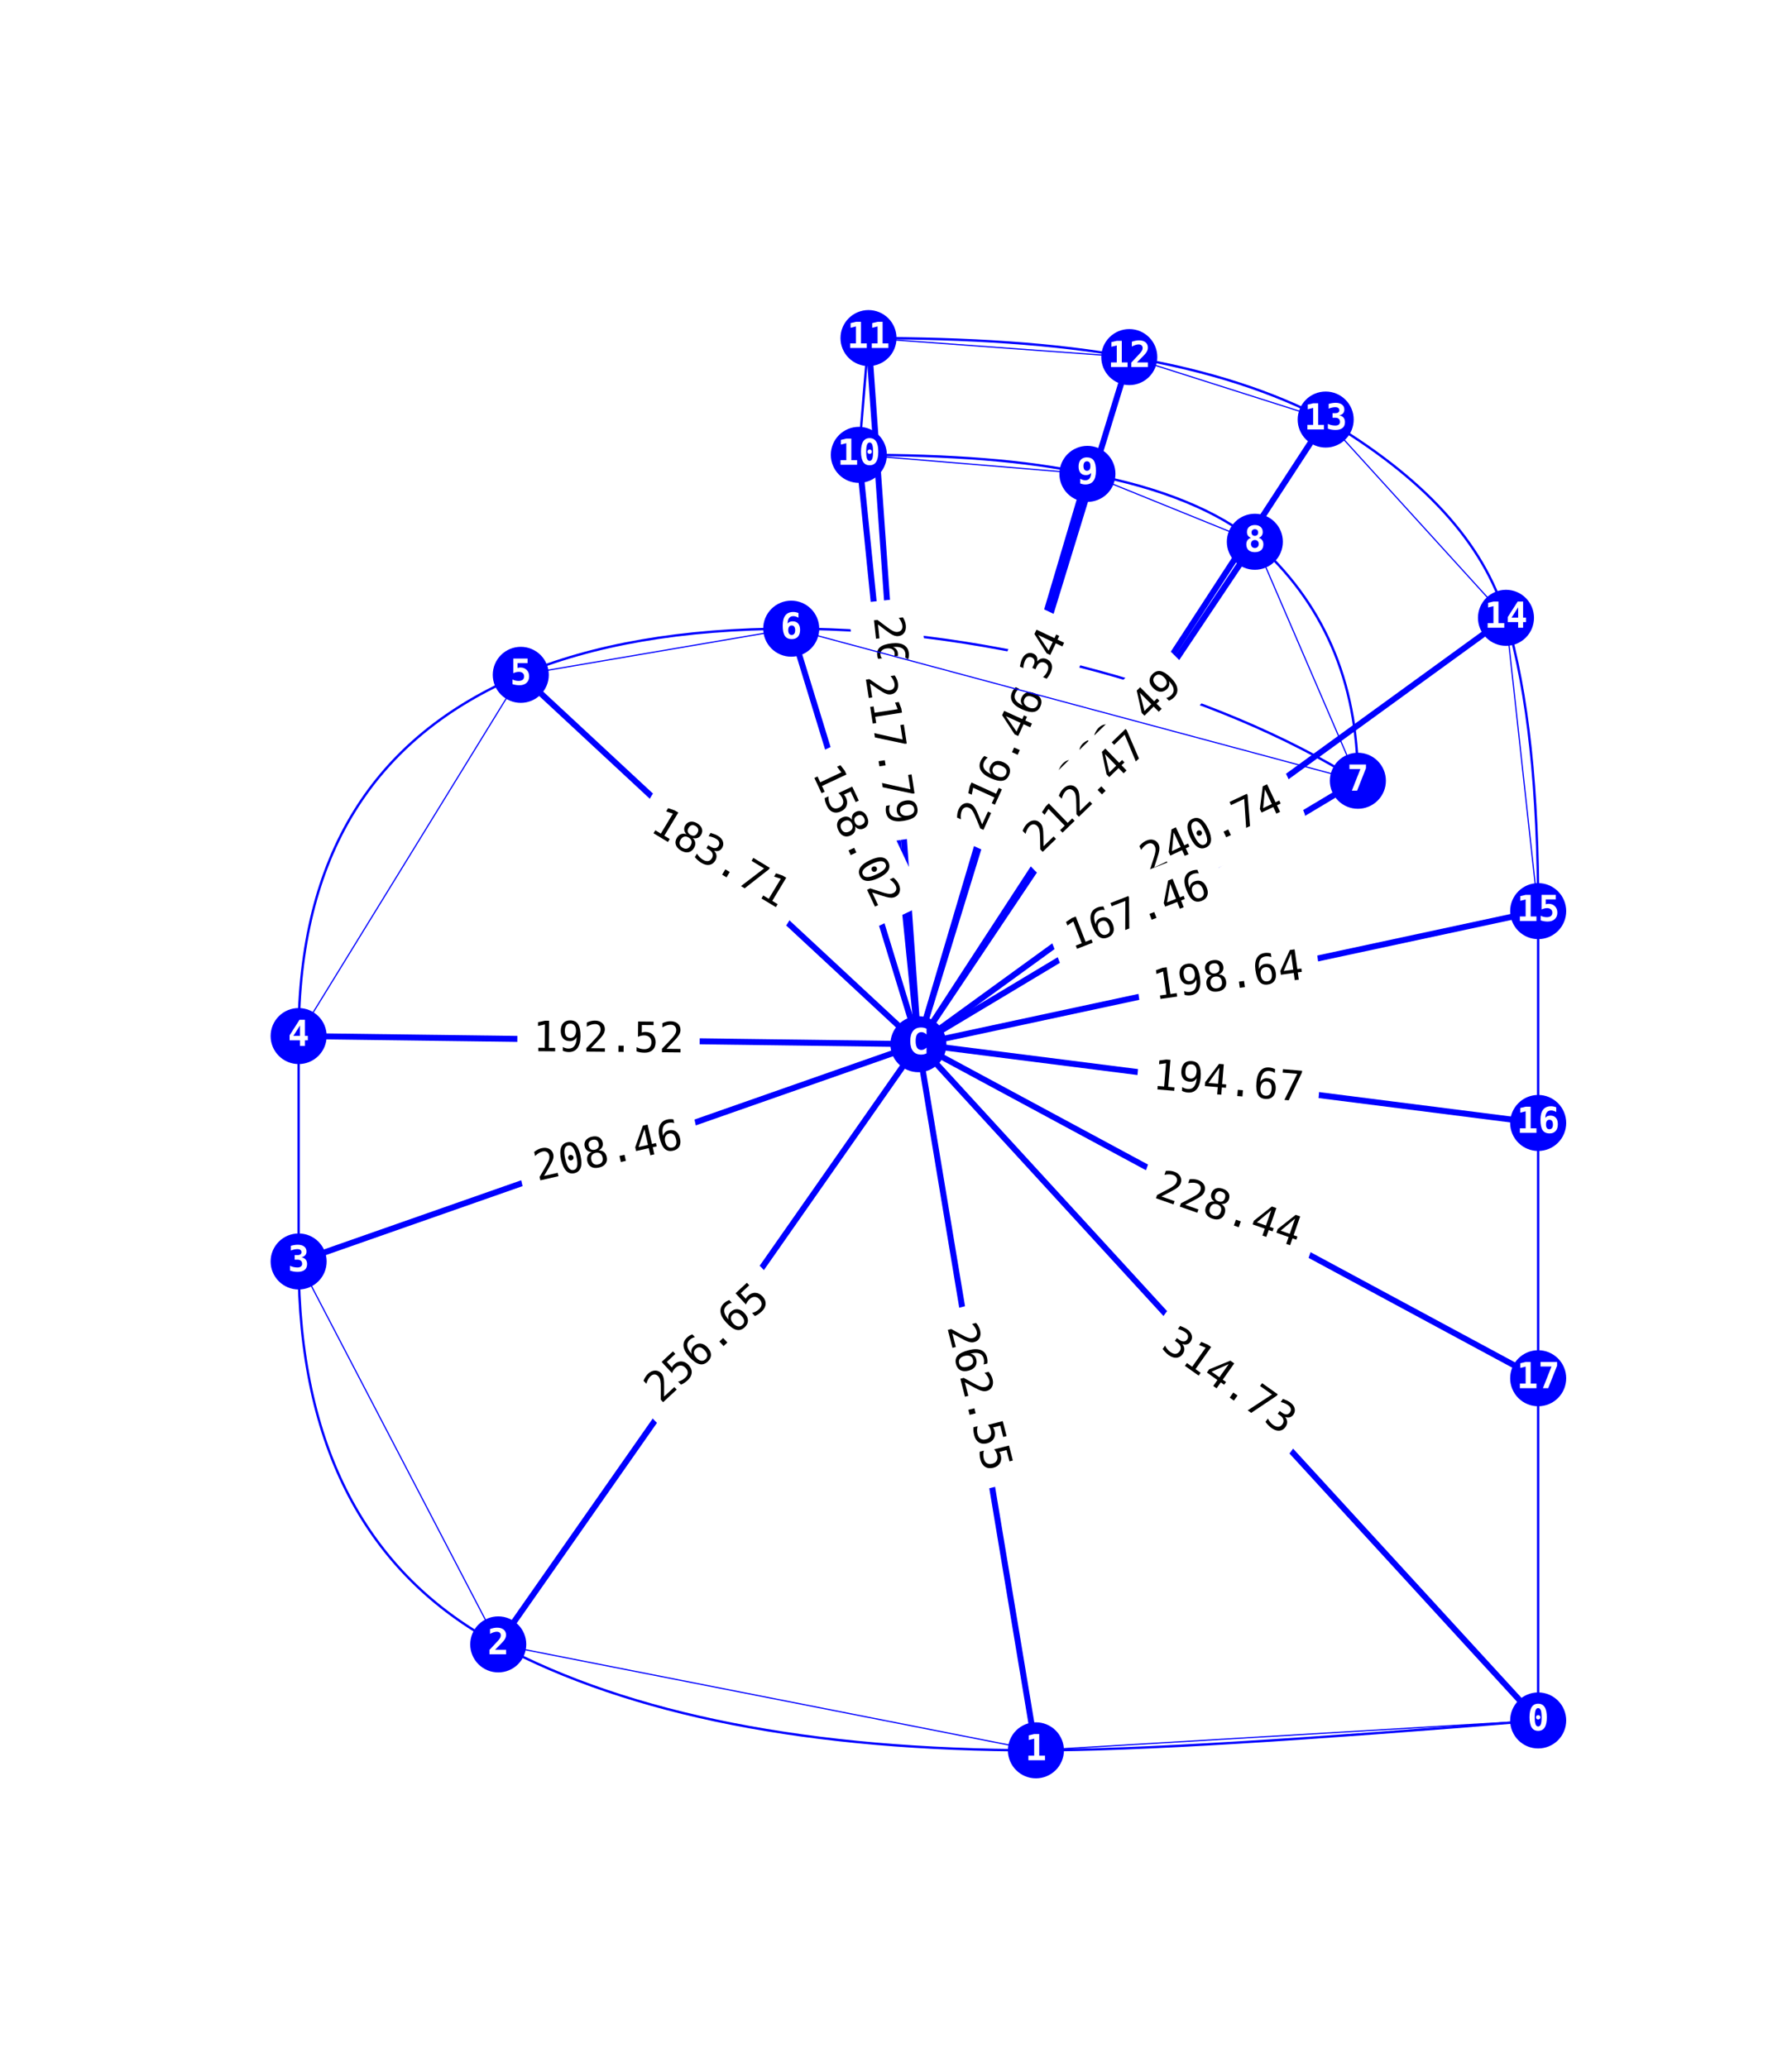 <?xml version="1.0" encoding="utf-8" standalone="no"?>
<!DOCTYPE svg PUBLIC "-//W3C//DTD SVG 1.1//EN"
  "http://www.w3.org/Graphics/SVG/1.1/DTD/svg11.dtd">
<!-- Created with matplotlib (http://matplotlib.org/) -->
<svg height="345.6pt" version="1.1" viewBox="0 0 299.52 345.6" width="299.52pt" xmlns="http://www.w3.org/2000/svg" xmlns:xlink="http://www.w3.org/1999/xlink">
 <defs>
  <style type="text/css">
*{stroke-linecap:butt;stroke-linejoin:round;}
  </style>
 </defs>
 <g id="figure_1">
  <g id="patch_1">
   <path d="M 0 345.6 
L 299.52 345.6 
L 299.52 0 
L 0 0 
z
" style="fill:#ffffff;"/>
  </g>
  <g id="axes_1">
   <g id="LineCollection_1">
    <path clip-path="url(#p80cde70d6b)" d="M 153.504 174.528 
L 153.504 174.528 
" style="fill:none;stroke:#0000ff;"/>
    <path clip-path="url(#p80cde70d6b)" d="M 153.504 174.528 
L 257.095 287.556 
" style="fill:none;stroke:#0000ff;"/>
    <path clip-path="url(#p80cde70d6b)" d="M 153.504 174.528 
L 173.146 292.549 
" style="fill:none;stroke:#0000ff;"/>
    <path clip-path="url(#p80cde70d6b)" d="M 153.504 174.528 
L 83.278 274.846 
" style="fill:none;stroke:#0000ff;"/>
    <path clip-path="url(#p80cde70d6b)" d="M 153.504 174.528 
L 49.913 210.842 
" style="fill:none;stroke:#0000ff;"/>
    <path clip-path="url(#p80cde70d6b)" d="M 153.504 174.528 
L 49.913 173.166 
" style="fill:none;stroke:#0000ff;"/>
    <path clip-path="url(#p80cde70d6b)" d="M 153.504 174.528 
L 87.045 112.794 
" style="fill:none;stroke:#0000ff;"/>
    <path clip-path="url(#p80cde70d6b)" d="M 153.504 174.528 
L 132.248 105.077 
" style="fill:none;stroke:#0000ff;"/>
    <path clip-path="url(#p80cde70d6b)" d="M 153.504 174.528 
L 226.959 130.497 
" style="fill:none;stroke:#0000ff;"/>
    <path clip-path="url(#p80cde70d6b)" d="M 153.504 174.528 
L 209.739 90.551 
" style="fill:none;stroke:#0000ff;"/>
    <path clip-path="url(#p80cde70d6b)" d="M 153.504 174.528 
L 181.756 79.203 
" style="fill:none;stroke:#0000ff;"/>
    <path clip-path="url(#p80cde70d6b)" d="M 153.504 174.528 
L 143.549 76.026 
" style="fill:none;stroke:#0000ff;"/>
    <path clip-path="url(#p80cde70d6b)" d="M 153.504 174.528 
L 145.163 56.507 
" style="fill:none;stroke:#0000ff;"/>
    <path clip-path="url(#p80cde70d6b)" d="M 153.504 174.528 
L 188.752 59.684 
" style="fill:none;stroke:#0000ff;"/>
    <path clip-path="url(#p80cde70d6b)" d="M 153.504 174.528 
L 221.578 70.125 
" style="fill:none;stroke:#0000ff;"/>
    <path clip-path="url(#p80cde70d6b)" d="M 153.504 174.528 
L 251.713 103.261 
" style="fill:none;stroke:#0000ff;"/>
    <path clip-path="url(#p80cde70d6b)" d="M 153.504 174.528 
L 257.095 152.286 
" style="fill:none;stroke:#0000ff;"/>
    <path clip-path="url(#p80cde70d6b)" d="M 153.504 174.528 
L 257.095 187.692 
" style="fill:none;stroke:#0000ff;"/>
    <path clip-path="url(#p80cde70d6b)" d="M 153.504 174.528 
L 257.095 230.361 
" style="fill:none;stroke:#0000ff;"/>
   </g>
   <g id="patch_2">
    <path clip-path="url(#p80cde70d6b)" d="M 257.095 287.556 
C 218.349 290.733 190.366 292.549 173.146 292.549 
C 135.477 292.549 105.341 286.648 83.278 274.846 
C 61.214 263.044 49.913 241.709 49.913 210.842 
L 49.913 173.166 
C 49.913 143.207 62.29 123.234 87.045 112.794 
C 98.883 107.801 113.951 105.077 132.248 105.077 
C 166.15 105.077 203.281 115.517 226.959 130.497 
C 226.959 113.702 221.04 100.538 209.739 90.551 
C 203.819 85.558 194.133 81.473 181.756 79.203 
C 171.531 76.934 158.616 76.026 143.549 76.026 
L 145.163 56.507 
C 161.845 56.507 176.375 57.415 188.752 59.684 
C 202.205 61.954 212.968 65.585 221.578 70.125 
C 237.722 79.657 247.946 90.551 251.713 103.261 
C 255.48 115.971 257.095 132.313 257.095 152.286 
L 257.095 187.692 
L 257.095 230.361 
L 257.095 287.556 
" style="fill:none;stroke:#0000ff;stroke-linejoin:miter;stroke-width:0.4;"/>
   </g>
   <g id="text_1">
    <g id="patch_3">
     <path clip-path="url(#p80cde70d6b)" d="M 191.802 228.219 
L 212.427 242.847 
Q 214.139 244.062 215.354 242.349 
L 219.295 236.792 
Q 220.51 235.079 218.797 233.865 
L 198.172 219.237 
Q 196.459 218.022 195.244 219.735 
L 191.304 225.292 
Q 190.089 227.005 191.802 228.219 
z
" style="fill:#ffffff;stroke:#ffffff;stroke-linejoin:miter;"/>
    </g>
    <g clip-path="url(#p80cde70d6b)">
     <!-- 314.73 -->
     <defs>
      <path d="M 37.891 39.016 
Q 45.062 37.109 48.875 32.25 
Q 52.688 27.391 52.688 20.125 
Q 52.688 10.062 45.922 4.312 
Q 39.156 -1.422 27.203 -1.422 
Q 22.172 -1.422 16.938 -0.484 
Q 11.719 0.438 6.688 2.203 
L 6.688 12.016 
Q 11.672 9.422 16.5 8.156 
Q 21.344 6.891 26.125 6.891 
Q 34.234 6.891 38.578 10.547 
Q 42.922 14.203 42.922 21.094 
Q 42.922 27.438 38.578 31.172 
Q 34.234 34.906 26.812 34.906 
L 19.281 34.906 
L 19.281 43.016 
L 26.812 43.016 
Q 33.594 43.016 37.406 45.984 
Q 41.219 48.969 41.219 54.297 
Q 41.219 59.906 37.672 62.906 
Q 34.125 65.922 27.594 65.922 
Q 23.25 65.922 18.609 64.938 
Q 13.969 63.969 8.891 62.016 
L 8.891 71.094 
Q 14.797 72.656 19.406 73.438 
Q 24.031 74.219 27.594 74.219 
Q 38.234 74.219 44.609 68.875 
Q 50.984 63.531 50.984 54.688 
Q 50.984 48.688 47.625 44.672 
Q 44.281 40.672 37.891 39.016 
z
" id="DejaVuSansMono-33"/>
      <path d="M 13.188 8.297 
L 28.516 8.297 
L 28.516 64.016 
L 12.016 60.297 
L 12.016 69.281 
L 28.422 72.906 
L 38.281 72.906 
L 38.281 8.297 
L 53.422 8.297 
L 53.422 0 
L 13.188 0 
z
" id="DejaVuSansMono-31"/>
      <path d="M 35.891 63.922 
L 12.891 25.391 
L 35.891 25.391 
z
M 34.281 72.906 
L 45.703 72.906 
L 45.703 25.391 
L 55.422 25.391 
L 55.422 17.391 
L 45.703 17.391 
L 45.703 0 
L 35.891 0 
L 35.891 17.391 
L 4.984 17.391 
L 4.984 26.703 
z
" id="DejaVuSansMono-34"/>
      <path d="M 23.875 14.891 
L 36.188 14.891 
L 36.188 0 
L 23.875 0 
z
" id="DejaVuSansMono-2e"/>
      <path d="M 6.781 72.906 
L 52.688 72.906 
L 52.688 68.703 
L 26.609 0 
L 16.312 0 
L 41.703 64.594 
L 6.781 64.594 
z
" id="DejaVuSansMono-37"/>
     </defs>
     <g transform="translate(193.859 225.319)rotate(-324.655)scale(0.07 -0.07)">
      <use xlink:href="#DejaVuSansMono-33"/>
      <use x="60.205" xlink:href="#DejaVuSansMono-31"/>
      <use x="120.41" xlink:href="#DejaVuSansMono-34"/>
      <use x="180.615" xlink:href="#DejaVuSansMono-2e"/>
      <use x="240.82" xlink:href="#DejaVuSansMono-37"/>
      <use x="301.025" xlink:href="#DejaVuSansMono-33"/>
     </g>
    </g>
   </g>
   <g id="text_2">
    <g id="patch_4">
     <path clip-path="url(#p80cde70d6b)" d="M 154.855 222.657 
L 161.127 247.152 
Q 161.648 249.186 163.682 248.665 
L 170.281 246.976 
Q 172.316 246.455 171.795 244.42 
L 165.523 219.925 
Q 165.002 217.891 162.968 218.412 
L 156.369 220.101 
Q 154.334 220.622 154.855 222.657 
z
" style="fill:#ffffff;stroke:#ffffff;stroke-linejoin:miter;"/>
    </g>
    <g clip-path="url(#p80cde70d6b)">
     <!-- 262.55 -->
     <defs>
      <path d="M 18.219 8.297 
L 51.703 8.297 
L 51.703 0 
L 7.422 0 
L 7.422 8.297 
Q 16.547 17.922 23.375 25.297 
Q 30.219 32.672 32.812 35.688 
Q 37.703 41.656 39.406 45.344 
Q 41.109 49.031 41.109 52.875 
Q 41.109 58.984 37.516 62.453 
Q 33.938 65.922 27.688 65.922 
Q 23.25 65.922 18.359 64.312 
Q 13.484 62.703 8.016 59.422 
L 8.016 69.391 
Q 13.031 71.781 17.891 73 
Q 22.75 74.219 27.484 74.219 
Q 38.188 74.219 44.703 68.531 
Q 51.219 62.844 51.219 53.609 
Q 51.219 48.922 49.047 44.234 
Q 46.875 39.547 42 33.891 
Q 39.266 30.719 34.062 25.094 
Q 28.859 19.484 18.219 8.297 
z
" id="DejaVuSansMono-32"/>
      <path d="M 48.391 71.297 
L 48.391 62.203 
Q 45.312 64.016 41.844 64.969 
Q 38.375 65.922 34.625 65.922 
Q 25.25 65.922 20.406 58.859 
Q 15.578 51.812 15.578 38.094 
Q 17.922 42.969 22.062 45.578 
Q 26.219 48.188 31.594 48.188 
Q 42.141 48.188 47.922 41.719 
Q 53.719 35.25 53.719 23.391 
Q 53.719 11.578 47.75 5.078 
Q 41.797 -1.422 31 -1.422 
Q 18.312 -1.422 12.406 7.688 
Q 6.5 16.797 6.5 36.375 
Q 6.5 54.828 13.594 64.516 
Q 20.703 74.219 34.188 74.219 
Q 37.797 74.219 41.406 73.453 
Q 45.016 72.703 48.391 71.297 
z
M 30.812 40.484 
Q 24.516 40.484 20.891 35.938 
Q 17.281 31.391 17.281 23.391 
Q 17.281 15.375 20.891 10.828 
Q 24.516 6.297 30.812 6.297 
Q 37.359 6.297 40.672 10.609 
Q 44 14.938 44 23.391 
Q 44 31.891 40.672 36.188 
Q 37.359 40.484 30.812 40.484 
z
" id="DejaVuSansMono-36"/>
      <path d="M 10.109 72.906 
L 47.016 72.906 
L 47.016 64.594 
L 19.094 64.594 
L 19.094 46.688 
Q 21.188 47.469 23.312 47.828 
Q 25.438 48.188 27.594 48.188 
Q 38.922 48.188 45.562 41.5 
Q 52.203 34.812 52.203 23.391 
Q 52.203 11.859 45.234 5.219 
Q 38.281 -1.422 26.219 -1.422 
Q 20.406 -1.422 15.594 -0.641 
Q 10.797 0.141 6.984 1.703 
L 6.984 11.719 
Q 11.469 9.281 16.016 8.078 
Q 20.562 6.891 25.297 6.891 
Q 33.453 6.891 37.859 11.188 
Q 42.281 15.484 42.281 23.391 
Q 42.281 31.203 37.719 35.547 
Q 33.156 39.891 25 39.891 
Q 21.047 39.891 17.281 38.984 
Q 13.531 38.094 10.109 36.281 
z
" id="DejaVuSansMono-35"/>
     </defs>
     <g transform="translate(158.3 221.775)rotate(-284.362)scale(0.07 -0.07)">
      <use xlink:href="#DejaVuSansMono-32"/>
      <use x="60.205" xlink:href="#DejaVuSansMono-36"/>
      <use x="120.41" xlink:href="#DejaVuSansMono-32"/>
      <use x="180.615" xlink:href="#DejaVuSansMono-2e"/>
      <use x="240.82" xlink:href="#DejaVuSansMono-35"/>
      <use x="301.025" xlink:href="#DejaVuSansMono-35"/>
     </g>
    </g>
   </g>
   <g id="text_3">
    <g id="patch_5">
     <path clip-path="url(#p80cde70d6b)" d="M 182.475 135.151 
L 200.382 117.3 
Q 201.869 115.817 200.386 114.33 
L 195.577 109.506 
Q 194.095 108.019 192.607 109.501 
L 174.7 127.353 
Q 173.213 128.835 174.695 130.323 
L 179.505 135.147 
Q 180.987 136.634 182.475 135.151 
z
" style="fill:#ffffff;stroke:#ffffff;stroke-linejoin:miter;"/>
    </g>
    <g clip-path="url(#p80cde70d6b)">
     <!-- 262.49 -->
     <defs>
      <path d="M 29.109 32.328 
Q 35.406 32.328 38.984 36.859 
Q 42.578 41.406 42.578 49.422 
Q 42.578 57.422 38.984 61.953 
Q 35.406 66.5 29.109 66.5 
Q 22.562 66.5 19.234 62.172 
Q 15.922 57.859 15.922 49.422 
Q 15.922 40.922 19.219 36.625 
Q 22.516 32.328 29.109 32.328 
z
M 11.531 1.516 
L 11.531 10.594 
Q 14.594 8.797 18.062 7.844 
Q 21.531 6.891 25.297 6.891 
Q 34.672 6.891 39.469 13.938 
Q 44.281 21 44.281 34.719 
Q 42 29.828 37.844 27.219 
Q 33.688 24.609 28.328 24.609 
Q 17.781 24.609 11.984 31.094 
Q 6.203 37.594 6.203 49.516 
Q 6.203 61.281 12.125 67.75 
Q 18.062 74.219 28.906 74.219 
Q 41.609 74.219 47.516 65.078 
Q 53.422 55.953 53.422 36.375 
Q 53.422 17.969 46.312 8.266 
Q 39.203 -1.422 25.688 -1.422 
Q 22.125 -1.422 18.5 -0.656 
Q 14.891 0.094 11.531 1.516 
z
" id="DejaVuSansMono-39"/>
     </defs>
     <g transform="translate(179.964 132.633)rotate(-44.911)scale(0.07 -0.07)">
      <use xlink:href="#DejaVuSansMono-32"/>
      <use x="60.205" xlink:href="#DejaVuSansMono-36"/>
      <use x="120.41" xlink:href="#DejaVuSansMono-32"/>
      <use x="180.615" xlink:href="#DejaVuSansMono-2e"/>
      <use x="240.82" xlink:href="#DejaVuSansMono-34"/>
      <use x="301.025" xlink:href="#DejaVuSansMono-39"/>
     </g>
    </g>
   </g>
   <g id="text_4">
    <g id="patch_6">
     <path clip-path="url(#p80cde70d6b)" d="M 170.709 130.889 
L 181.505 108.025 
Q 182.401 106.126 180.502 105.229 
L 174.343 102.321 
Q 172.444 101.424 171.547 103.323 
L 160.751 126.188 
Q 159.854 128.086 161.753 128.983 
L 167.913 131.892 
Q 169.812 132.788 170.709 130.889 
z
" style="fill:#ffffff;stroke:#ffffff;stroke-linejoin:miter;"/>
    </g>
    <g clip-path="url(#p80cde70d6b)">
     <!-- 261.34 -->
     <g transform="translate(167.493 129.371)rotate(-64.724)scale(0.07 -0.07)">
      <use xlink:href="#DejaVuSansMono-32"/>
      <use x="60.205" xlink:href="#DejaVuSansMono-36"/>
      <use x="120.41" xlink:href="#DejaVuSansMono-31"/>
      <use x="180.615" xlink:href="#DejaVuSansMono-2e"/>
      <use x="240.82" xlink:href="#DejaVuSansMono-33"/>
      <use x="301.025" xlink:href="#DejaVuSansMono-34"/>
     </g>
    </g>
   </g>
   <g id="text_5">
    <g id="patch_7">
     <path clip-path="url(#p80cde70d6b)" d="M 142.493 103.544 
L 145.226 128.681 
Q 145.453 130.769 147.541 130.542 
L 154.313 129.806 
Q 156.401 129.579 156.174 127.491 
L 153.441 102.354 
Q 153.214 100.266 151.126 100.493 
L 144.354 101.229 
Q 142.266 101.456 142.493 103.544 
z
" style="fill:#ffffff;stroke:#ffffff;stroke-linejoin:miter;"/>
    </g>
    <g clip-path="url(#p80cde70d6b)">
     <!-- 260.46 -->
     <defs>
      <path d="M 23.578 36.625 
Q 23.578 39.312 25.453 41.266 
Q 27.344 43.219 29.984 43.219 
Q 32.719 43.219 34.672 41.266 
Q 36.625 39.312 36.625 36.625 
Q 36.625 33.891 34.688 31.984 
Q 32.766 30.078 29.984 30.078 
Q 27.25 30.078 25.406 31.938 
Q 23.578 33.797 23.578 36.625 
z
M 30.078 66.406 
Q 23.188 66.406 19.797 58.984 
Q 16.406 51.562 16.406 36.375 
Q 16.406 21.234 19.797 13.812 
Q 23.188 6.391 30.078 6.391 
Q 37.016 6.391 40.406 13.812 
Q 43.797 21.234 43.797 36.375 
Q 43.797 51.562 40.406 58.984 
Q 37.016 66.406 30.078 66.406 
z
M 30.078 74.219 
Q 41.75 74.219 47.734 64.641 
Q 53.719 55.078 53.719 36.375 
Q 53.719 17.719 47.734 8.141 
Q 41.75 -1.422 30.078 -1.422 
Q 18.406 -1.422 12.453 8.141 
Q 6.5 17.719 6.5 36.375 
Q 6.5 55.078 12.453 64.641 
Q 18.406 74.219 30.078 74.219 
z
" id="DejaVuSansMono-30"/>
     </defs>
     <g transform="translate(146.028 103.16)rotate(-276.205)scale(0.07 -0.07)">
      <use xlink:href="#DejaVuSansMono-32"/>
      <use x="60.205" xlink:href="#DejaVuSansMono-36"/>
      <use x="120.41" xlink:href="#DejaVuSansMono-30"/>
      <use x="180.615" xlink:href="#DejaVuSansMono-2e"/>
      <use x="240.82" xlink:href="#DejaVuSansMono-34"/>
      <use x="301.025" xlink:href="#DejaVuSansMono-36"/>
     </g>
    </g>
   </g>
   <g id="text_6">
    <g id="patch_8">
     <path clip-path="url(#p80cde70d6b)" d="M 112.873 237.324 
L 131.402 220.119 
Q 132.941 218.69 131.512 217.152 
L 126.877 212.16 
Q 125.448 210.621 123.909 212.05 
L 105.38 229.255 
Q 103.841 230.684 105.27 232.222 
L 109.905 237.214 
Q 111.334 238.753 112.873 237.324 
z
" style="fill:#ffffff;stroke:#ffffff;stroke-linejoin:miter;"/>
    </g>
    <g clip-path="url(#p80cde70d6b)">
     <!-- 256.65 -->
     <g transform="translate(110.453 234.719)rotate(-42.877)scale(0.07 -0.07)">
      <use xlink:href="#DejaVuSansMono-32"/>
      <use x="60.205" xlink:href="#DejaVuSansMono-35"/>
      <use x="120.41" xlink:href="#DejaVuSansMono-36"/>
      <use x="180.615" xlink:href="#DejaVuSansMono-2e"/>
      <use x="240.82" xlink:href="#DejaVuSansMono-36"/>
      <use x="301.025" xlink:href="#DejaVuSansMono-35"/>
     </g>
    </g>
   </g>
   <g id="text_7">
    <g id="patch_9">
     <path clip-path="url(#p80cde70d6b)" d="M 193.523 149.268 
L 216.392 138.481 
Q 218.291 137.585 217.395 135.686 
L 214.489 129.525 
Q 213.594 127.626 211.694 128.521 
L 188.825 139.308 
Q 186.926 140.204 187.822 142.104 
L 190.728 148.264 
Q 191.624 150.164 193.523 149.268 
z
" style="fill:#ffffff;stroke:#ffffff;stroke-linejoin:miter;"/>
    </g>
    <g clip-path="url(#p80cde70d6b)">
     <!-- 240.74 -->
     <g transform="translate(192.006 146.052)rotate(-25.252)scale(0.07 -0.07)">
      <use xlink:href="#DejaVuSansMono-32"/>
      <use x="60.205" xlink:href="#DejaVuSansMono-34"/>
      <use x="120.41" xlink:href="#DejaVuSansMono-30"/>
      <use x="180.615" xlink:href="#DejaVuSansMono-2e"/>
      <use x="240.82" xlink:href="#DejaVuSansMono-37"/>
      <use x="301.025" xlink:href="#DejaVuSansMono-34"/>
     </g>
    </g>
   </g>
   <g id="text_8">
    <g id="patch_10">
     <path clip-path="url(#p80cde70d6b)" d="M 191.547 203.461 
L 215.41 211.821 
Q 217.392 212.515 218.087 210.533 
L 220.339 204.105 
Q 221.033 202.123 219.051 201.428 
L 195.188 193.068 
Q 193.206 192.374 192.512 194.356 
L 190.26 200.785 
Q 189.565 202.766 191.547 203.461 
z
" style="fill:#ffffff;stroke:#ffffff;stroke-linejoin:miter;"/>
    </g>
    <g clip-path="url(#p80cde70d6b)">
     <!-- 228.44 -->
     <defs>
      <path d="M 30.078 34.625 
Q 23.484 34.625 19.891 30.938 
Q 16.312 27.25 16.312 20.516 
Q 16.312 13.766 19.938 10.031 
Q 23.578 6.297 30.078 6.297 
Q 36.719 6.297 40.297 9.984 
Q 43.891 13.672 43.891 20.516 
Q 43.891 27.203 40.25 30.906 
Q 36.625 34.625 30.078 34.625 
z
M 21.484 38.719 
Q 15.188 40.328 11.641 44.719 
Q 8.109 49.125 8.109 55.328 
Q 8.109 64.016 14.016 69.109 
Q 19.922 74.219 30.078 74.219 
Q 40.281 74.219 46.188 69.109 
Q 52.094 64.016 52.094 55.328 
Q 52.094 49.125 48.547 44.719 
Q 45.016 40.328 38.719 38.719 
Q 46.047 37.109 49.922 32.219 
Q 53.812 27.344 53.812 19.578 
Q 53.812 9.719 47.516 4.141 
Q 41.219 -1.422 30.078 -1.422 
Q 18.953 -1.422 12.672 4.125 
Q 6.391 9.672 6.391 19.484 
Q 6.391 27.297 10.266 32.203 
Q 14.156 37.109 21.484 38.719 
z
M 17.922 54.391 
Q 17.922 48.531 21.047 45.453 
Q 24.172 42.391 30.078 42.391 
Q 36.031 42.391 39.156 45.453 
Q 42.281 48.531 42.281 54.391 
Q 42.281 60.359 39.172 63.484 
Q 36.078 66.609 30.078 66.609 
Q 24.172 66.609 21.047 63.453 
Q 17.922 60.297 17.922 54.391 
z
" id="DejaVuSansMono-38"/>
     </defs>
     <g transform="translate(192.723 200.105)rotate(-340.693)scale(0.07 -0.07)">
      <use xlink:href="#DejaVuSansMono-32"/>
      <use x="60.205" xlink:href="#DejaVuSansMono-32"/>
      <use x="120.41" xlink:href="#DejaVuSansMono-38"/>
      <use x="180.615" xlink:href="#DejaVuSansMono-2e"/>
      <use x="240.82" xlink:href="#DejaVuSansMono-34"/>
      <use x="301.025" xlink:href="#DejaVuSansMono-34"/>
     </g>
    </g>
   </g>
   <g id="text_9">
    <g id="patch_11">
     <path clip-path="url(#p80cde70d6b)" d="M 141.143 113.63 
L 145.028 138.615 
Q 145.351 140.69 147.426 140.368 
L 154.157 139.321 
Q 156.232 138.999 155.909 136.923 
L 152.024 111.938 
Q 151.702 109.863 149.627 110.186 
L 142.896 111.233 
Q 140.821 111.555 141.143 113.63 
z
" style="fill:#ffffff;stroke:#ffffff;stroke-linejoin:miter;"/>
    </g>
    <g clip-path="url(#p80cde70d6b)">
     <!-- 217.79 -->
     <g transform="translate(144.657 113.084)rotate(-278.838)scale(0.07 -0.07)">
      <use xlink:href="#DejaVuSansMono-32"/>
      <use x="60.205" xlink:href="#DejaVuSansMono-31"/>
      <use x="120.41" xlink:href="#DejaVuSansMono-37"/>
      <use x="180.615" xlink:href="#DejaVuSansMono-2e"/>
      <use x="240.82" xlink:href="#DejaVuSansMono-37"/>
      <use x="301.025" xlink:href="#DejaVuSansMono-39"/>
     </g>
    </g>
   </g>
   <g id="text_10">
    <g id="patch_12">
     <path clip-path="url(#p80cde70d6b)" d="M 167.395 140.653 
L 177.885 117.647 
Q 178.756 115.736 176.845 114.865 
L 170.647 112.039 
Q 168.737 111.167 167.865 113.078 
L 157.375 136.085 
Q 156.504 137.995 158.415 138.867 
L 164.613 141.693 
Q 166.523 142.564 167.395 140.653 
z
" style="fill:#ffffff;stroke:#ffffff;stroke-linejoin:miter;"/>
    </g>
    <g clip-path="url(#p80cde70d6b)">
     <!-- 216.46 -->
     <g transform="translate(164.159 139.178)rotate(-65.489)scale(0.07 -0.07)">
      <use xlink:href="#DejaVuSansMono-32"/>
      <use x="60.205" xlink:href="#DejaVuSansMono-31"/>
      <use x="120.41" xlink:href="#DejaVuSansMono-36"/>
      <use x="180.615" xlink:href="#DejaVuSansMono-2e"/>
      <use x="240.82" xlink:href="#DejaVuSansMono-34"/>
      <use x="301.025" xlink:href="#DejaVuSansMono-36"/>
     </g>
    </g>
   </g>
   <g id="text_11">
    <g id="patch_13">
     <path clip-path="url(#p80cde70d6b)" d="M 176.385 145.296 
L 194.528 127.685 
Q 196.035 126.222 194.572 124.715 
L 189.828 119.827 
Q 188.365 118.321 186.858 119.783 
L 168.715 137.394 
Q 167.208 138.857 168.671 140.364 
L 173.415 145.252 
Q 174.878 146.759 176.385 145.296 
z
" style="fill:#ffffff;stroke:#ffffff;stroke-linejoin:miter;"/>
    </g>
    <g clip-path="url(#p80cde70d6b)">
     <!-- 212.47 -->
     <g transform="translate(173.908 142.745)rotate(-44.147)scale(0.07 -0.07)">
      <use xlink:href="#DejaVuSansMono-32"/>
      <use x="60.205" xlink:href="#DejaVuSansMono-31"/>
      <use x="120.41" xlink:href="#DejaVuSansMono-32"/>
      <use x="180.615" xlink:href="#DejaVuSansMono-2e"/>
      <use x="240.82" xlink:href="#DejaVuSansMono-34"/>
      <use x="301.025" xlink:href="#DejaVuSansMono-37"/>
     </g>
    </g>
   </g>
   <g id="text_12">
    <g id="patch_14">
     <path clip-path="url(#p80cde70d6b)" d="M 90.605 200.862 
L 115.259 195.245 
Q 117.306 194.778 116.84 192.731 
L 115.326 186.089 
Q 114.86 184.041 112.812 184.508 
L 88.159 190.126 
Q 86.111 190.592 86.578 192.64 
L 88.091 199.281 
Q 88.558 201.329 90.605 200.862 
z
" style="fill:#ffffff;stroke:#ffffff;stroke-linejoin:miter;"/>
    </g>
    <g clip-path="url(#p80cde70d6b)">
     <!-- 208.46 -->
     <g transform="translate(89.815 197.395)rotate(-12.836)scale(0.07 -0.07)">
      <use xlink:href="#DejaVuSansMono-32"/>
      <use x="60.205" xlink:href="#DejaVuSansMono-30"/>
      <use x="120.41" xlink:href="#DejaVuSansMono-38"/>
      <use x="180.615" xlink:href="#DejaVuSansMono-2e"/>
      <use x="240.82" xlink:href="#DejaVuSansMono-34"/>
      <use x="301.025" xlink:href="#DejaVuSansMono-36"/>
     </g>
    </g>
   </g>
   <g id="text_13">
    <g id="patch_15">
     <path clip-path="url(#p80cde70d6b)" d="M 193.539 170.607 
L 218.582 167.112 
Q 220.662 166.822 220.371 164.742 
L 219.43 157.996 
Q 219.139 155.916 217.06 156.206 
L 192.017 159.701 
Q 189.937 159.991 190.227 162.071 
L 191.169 168.818 
Q 191.459 170.898 193.539 170.607 
z
" style="fill:#ffffff;stroke:#ffffff;stroke-linejoin:miter;"/>
    </g>
    <g clip-path="url(#p80cde70d6b)">
     <!-- 198.64 -->
     <g transform="translate(193.048 167.086)rotate(-7.945)scale(0.07 -0.07)">
      <use xlink:href="#DejaVuSansMono-31"/>
      <use x="60.205" xlink:href="#DejaVuSansMono-39"/>
      <use x="120.41" xlink:href="#DejaVuSansMono-38"/>
      <use x="180.615" xlink:href="#DejaVuSansMono-2e"/>
      <use x="240.82" xlink:href="#DejaVuSansMono-36"/>
      <use x="301.025" xlink:href="#DejaVuSansMono-34"/>
     </g>
    </g>
   </g>
   <g id="text_14">
    <g id="patch_16">
     <path clip-path="url(#p80cde70d6b)" d="M 192.246 185.556 
L 217.446 187.638 
Q 219.539 187.811 219.712 185.718 
L 220.272 178.929 
Q 220.445 176.836 218.352 176.663 
L 193.153 174.582 
Q 191.06 174.409 190.887 176.502 
L 190.326 183.291 
Q 190.153 185.384 192.246 185.556 
z
" style="fill:#ffffff;stroke:#ffffff;stroke-linejoin:miter;"/>
    </g>
    <g clip-path="url(#p80cde70d6b)">
     <!-- 194.67 -->
     <g transform="translate(192.539 182.013)rotate(-355.278)scale(0.07 -0.07)">
      <use xlink:href="#DejaVuSansMono-31"/>
      <use x="60.205" xlink:href="#DejaVuSansMono-39"/>
      <use x="120.41" xlink:href="#DejaVuSansMono-34"/>
      <use x="180.615" xlink:href="#DejaVuSansMono-2e"/>
      <use x="240.82" xlink:href="#DejaVuSansMono-36"/>
      <use x="301.025" xlink:href="#DejaVuSansMono-37"/>
     </g>
    </g>
   </g>
   <g id="text_15">
    <g id="patch_17">
     <path clip-path="url(#p80cde70d6b)" d="M 89.019 179.245 
L 114.304 179.461 
Q 116.404 179.479 116.422 177.379 
L 116.48 170.567 
Q 116.498 168.467 114.398 168.449 
L 89.114 168.233 
Q 87.014 168.215 86.996 170.315 
L 86.937 177.127 
Q 86.92 179.227 89.019 179.245 
z
" style="fill:#ffffff;stroke:#ffffff;stroke-linejoin:miter;"/>
    </g>
    <g clip-path="url(#p80cde70d6b)">
     <!-- 192.52 -->
     <g transform="translate(89.05 175.689)rotate(-359.51)scale(0.07 -0.07)">
      <use xlink:href="#DejaVuSansMono-31"/>
      <use x="60.205" xlink:href="#DejaVuSansMono-39"/>
      <use x="120.41" xlink:href="#DejaVuSansMono-32"/>
      <use x="180.615" xlink:href="#DejaVuSansMono-2e"/>
      <use x="240.82" xlink:href="#DejaVuSansMono-35"/>
      <use x="301.025" xlink:href="#DejaVuSansMono-32"/>
     </g>
    </g>
   </g>
   <g id="text_16">
    <g id="patch_18">
     <path clip-path="url(#p80cde70d6b)" d="M 106.606 141.84 
L 128.251 154.909 
Q 130.049 155.994 131.134 154.197 
L 134.655 148.365 
Q 135.741 146.568 133.943 145.482 
L 112.297 132.413 
Q 110.5 131.327 109.414 133.125 
L 105.893 138.956 
Q 104.808 140.754 106.606 141.84 
z
" style="fill:#ffffff;stroke:#ffffff;stroke-linejoin:miter;"/>
    </g>
    <g clip-path="url(#p80cde70d6b)">
     <!-- 183.71 -->
     <g transform="translate(108.443 138.796)rotate(-328.877)scale(0.07 -0.07)">
      <use xlink:href="#DejaVuSansMono-31"/>
      <use x="60.205" xlink:href="#DejaVuSansMono-38"/>
      <use x="120.41" xlink:href="#DejaVuSansMono-33"/>
      <use x="180.615" xlink:href="#DejaVuSansMono-2e"/>
      <use x="240.82" xlink:href="#DejaVuSansMono-37"/>
      <use x="301.025" xlink:href="#DejaVuSansMono-31"/>
     </g>
    </g>
   </g>
   <g id="text_17">
    <g id="patch_19">
     <path clip-path="url(#p80cde70d6b)" d="M 180.45 162.233 
L 204.011 153.053 
Q 205.967 152.291 205.205 150.334 
L 202.732 143.987 
Q 201.969 142.03 200.013 142.792 
L 176.453 151.972 
Q 174.496 152.734 175.258 154.691 
L 177.731 161.038 
Q 178.494 162.995 180.45 162.233 
z
" style="fill:#ffffff;stroke:#ffffff;stroke-linejoin:miter;"/>
    </g>
    <g clip-path="url(#p80cde70d6b)">
     <!-- 167.46 -->
     <g transform="translate(179.159 158.919)rotate(-21.287)scale(0.07 -0.07)">
      <use xlink:href="#DejaVuSansMono-31"/>
      <use x="60.205" xlink:href="#DejaVuSansMono-36"/>
      <use x="120.41" xlink:href="#DejaVuSansMono-37"/>
      <use x="180.615" xlink:href="#DejaVuSansMono-2e"/>
      <use x="240.82" xlink:href="#DejaVuSansMono-34"/>
      <use x="301.025" xlink:href="#DejaVuSansMono-36"/>
     </g>
    </g>
   </g>
   <g id="text_18">
    <g id="patch_20">
     <path clip-path="url(#p80cde70d6b)" d="M 132.509 130.71 
L 143.28 153.586 
Q 144.175 155.486 146.075 154.591 
L 152.238 151.69 
Q 154.138 150.795 153.243 148.895 
L 142.471 126.019 
Q 141.577 124.119 139.677 125.014 
L 133.514 127.915 
Q 131.614 128.81 132.509 130.71 
z
" style="fill:#ffffff;stroke:#ffffff;stroke-linejoin:miter;"/>
    </g>
    <g clip-path="url(#p80cde70d6b)">
     <!-- 158.02 -->
     <g transform="translate(135.726 129.195)rotate(-295.214)scale(0.07 -0.07)">
      <use xlink:href="#DejaVuSansMono-31"/>
      <use x="60.205" xlink:href="#DejaVuSansMono-35"/>
      <use x="120.41" xlink:href="#DejaVuSansMono-38"/>
      <use x="180.615" xlink:href="#DejaVuSansMono-2e"/>
      <use x="240.82" xlink:href="#DejaVuSansMono-30"/>
      <use x="301.025" xlink:href="#DejaVuSansMono-32"/>
     </g>
    </g>
   </g>
   <g id="PathCollection_1">
    <path clip-path="url(#p80cde70d6b)" d="M 153.504 178.711 
C 154.613 178.711 155.678 178.271 156.462 177.486 
C 157.247 176.702 157.687 175.637 157.687 174.528 
C 157.687 173.419 157.247 172.354 156.462 171.57 
C 155.678 170.785 154.613 170.345 153.504 170.345 
C 152.395 170.345 151.33 170.785 150.546 171.57 
C 149.761 172.354 149.321 173.419 149.321 174.528 
C 149.321 175.637 149.761 176.702 150.546 177.486 
C 151.33 178.271 152.395 178.711 153.504 178.711 
z
" style="fill:#0000ff;stroke:#0000ff;"/>
    <path clip-path="url(#p80cde70d6b)" d="M 257.095 291.739 
C 258.204 291.739 259.268 291.299 260.053 290.514 
C 260.837 289.73 261.278 288.665 261.278 287.556 
C 261.278 286.447 260.837 285.382 260.053 284.598 
C 259.268 283.813 258.204 283.373 257.095 283.373 
C 255.985 283.373 254.921 283.813 254.137 284.598 
C 253.352 285.382 252.911 286.447 252.911 287.556 
C 252.911 288.665 253.352 289.73 254.137 290.514 
C 254.921 291.299 255.985 291.739 257.095 291.739 
z
" style="fill:#0000ff;stroke:#0000ff;"/>
    <path clip-path="url(#p80cde70d6b)" d="M 173.146 296.733 
C 174.255 296.733 175.319 296.292 176.104 295.507 
C 176.888 294.723 177.329 293.659 177.329 292.549 
C 177.329 291.44 176.888 290.376 176.104 289.591 
C 175.319 288.807 174.255 288.366 173.146 288.366 
C 172.036 288.366 170.972 288.807 170.188 289.591 
C 169.403 290.376 168.963 291.44 168.963 292.549 
C 168.963 293.659 169.403 294.723 170.188 295.507 
C 170.972 296.292 172.036 296.733 173.146 296.733 
z
" style="fill:#0000ff;stroke:#0000ff;"/>
    <path clip-path="url(#p80cde70d6b)" d="M 83.278 279.029 
C 84.387 279.029 85.451 278.589 86.236 277.804 
C 87.02 277.02 87.461 275.955 87.461 274.846 
C 87.461 273.737 87.02 272.672 86.236 271.888 
C 85.451 271.103 84.387 270.663 83.278 270.663 
C 82.168 270.663 81.104 271.103 80.32 271.888 
C 79.535 272.672 79.094 273.737 79.094 274.846 
C 79.094 275.955 79.535 277.02 80.32 277.804 
C 81.104 278.589 82.168 279.029 83.278 279.029 
z
" style="fill:#0000ff;stroke:#0000ff;"/>
    <path clip-path="url(#p80cde70d6b)" d="M 49.913 215.026 
C 51.023 215.026 52.087 214.585 52.871 213.8 
C 53.656 213.016 54.097 211.952 54.097 210.842 
C 54.097 209.733 53.656 208.669 52.871 207.884 
C 52.087 207.1 51.023 206.659 49.913 206.659 
C 48.804 206.659 47.74 207.1 46.955 207.884 
C 46.171 208.669 45.73 209.733 45.73 210.842 
C 45.73 211.952 46.171 213.016 46.955 213.8 
C 47.74 214.585 48.804 215.026 49.913 215.026 
z
" style="fill:#0000ff;stroke:#0000ff;"/>
    <path clip-path="url(#p80cde70d6b)" d="M 49.913 177.35 
C 51.023 177.35 52.087 176.909 52.871 176.124 
C 53.656 175.34 54.097 174.276 54.097 173.166 
C 54.097 172.057 53.656 170.993 52.871 170.208 
C 52.087 169.424 51.023 168.983 49.913 168.983 
C 48.804 168.983 47.74 169.424 46.955 170.208 
C 46.171 170.993 45.73 172.057 45.73 173.166 
C 45.73 174.276 46.171 175.34 46.955 176.124 
C 47.74 176.909 48.804 177.35 49.913 177.35 
z
" style="fill:#0000ff;stroke:#0000ff;"/>
    <path clip-path="url(#p80cde70d6b)" d="M 87.045 116.977 
C 88.154 116.977 89.218 116.536 90.003 115.752 
C 90.787 114.967 91.228 113.903 91.228 112.794 
C 91.228 111.684 90.787 110.62 90.003 109.836 
C 89.218 109.051 88.154 108.611 87.045 108.611 
C 85.935 108.611 84.871 109.051 84.087 109.836 
C 83.302 110.62 82.861 111.684 82.861 112.794 
C 82.861 113.903 83.302 114.967 84.087 115.752 
C 84.871 116.536 85.935 116.977 87.045 116.977 
z
" style="fill:#0000ff;stroke:#0000ff;"/>
    <path clip-path="url(#p80cde70d6b)" d="M 132.248 109.26 
C 133.357 109.26 134.421 108.82 135.206 108.035 
C 135.99 107.251 136.431 106.186 136.431 105.077 
C 136.431 103.968 135.99 102.904 135.206 102.119 
C 134.421 101.335 133.357 100.894 132.248 100.894 
C 131.138 100.894 130.074 101.335 129.29 102.119 
C 128.505 102.904 128.064 103.968 128.064 105.077 
C 128.064 106.186 128.505 107.251 129.29 108.035 
C 130.074 108.82 131.138 109.26 132.248 109.26 
z
" style="fill:#0000ff;stroke:#0000ff;"/>
    <path clip-path="url(#p80cde70d6b)" d="M 226.959 134.68 
C 228.069 134.68 229.133 134.24 229.917 133.455 
C 230.702 132.671 231.142 131.606 231.142 130.497 
C 231.142 129.388 230.702 128.323 229.917 127.539 
C 229.133 126.754 228.069 126.314 226.959 126.314 
C 225.85 126.314 224.786 126.754 224.001 127.539 
C 223.217 128.323 222.776 129.388 222.776 130.497 
C 222.776 131.606 223.217 132.671 224.001 133.455 
C 224.786 134.24 225.85 134.68 226.959 134.68 
z
" style="fill:#0000ff;stroke:#0000ff;"/>
    <path clip-path="url(#p80cde70d6b)" d="M 209.739 94.735 
C 210.848 94.735 211.912 94.294 212.697 93.509 
C 213.481 92.725 213.922 91.661 213.922 90.551 
C 213.922 89.442 213.481 88.378 212.697 87.593 
C 211.912 86.809 210.848 86.368 209.739 86.368 
C 208.629 86.368 207.565 86.809 206.781 87.593 
C 205.996 88.378 205.556 89.442 205.556 90.551 
C 205.556 91.661 205.996 92.725 206.781 93.509 
C 207.565 94.294 208.629 94.735 209.739 94.735 
z
" style="fill:#0000ff;stroke:#0000ff;"/>
    <path clip-path="url(#p80cde70d6b)" d="M 181.756 83.386 
C 182.865 83.386 183.93 82.946 184.714 82.161 
C 185.499 81.377 185.939 80.313 185.939 79.203 
C 185.939 78.094 185.499 77.03 184.714 76.245 
C 183.93 75.461 182.865 75.02 181.756 75.02 
C 180.647 75.02 179.582 75.461 178.798 76.245 
C 178.013 77.03 177.573 78.094 177.573 79.203 
C 177.573 80.313 178.013 81.377 178.798 82.161 
C 179.582 82.946 180.647 83.386 181.756 83.386 
z
" style="fill:#0000ff;stroke:#0000ff;"/>
    <path clip-path="url(#p80cde70d6b)" d="M 143.549 80.209 
C 144.658 80.209 145.722 79.768 146.507 78.984 
C 147.291 78.199 147.732 77.135 147.732 76.026 
C 147.732 74.916 147.291 73.852 146.507 73.068 
C 145.722 72.283 144.658 71.842 143.549 71.842 
C 142.439 71.842 141.375 72.283 140.59 73.068 
C 139.806 73.852 139.365 74.916 139.365 76.026 
C 139.365 77.135 139.806 78.199 140.59 78.984 
C 141.375 79.768 142.439 80.209 143.549 80.209 
z
" style="fill:#0000ff;stroke:#0000ff;"/>
    <path clip-path="url(#p80cde70d6b)" d="M 145.163 60.69 
C 146.272 60.69 147.336 60.249 148.121 59.465 
C 148.905 58.68 149.346 57.616 149.346 56.507 
C 149.346 55.397 148.905 54.333 148.121 53.549 
C 147.336 52.764 146.272 52.323 145.163 52.323 
C 144.054 52.323 142.989 52.764 142.205 53.549 
C 141.42 54.333 140.98 55.397 140.98 56.507 
C 140.98 57.616 141.42 58.68 142.205 59.465 
C 142.989 60.249 144.054 60.69 145.163 60.69 
z
" style="fill:#0000ff;stroke:#0000ff;"/>
    <path clip-path="url(#p80cde70d6b)" d="M 188.752 63.868 
C 189.861 63.868 190.925 63.427 191.71 62.642 
C 192.494 61.858 192.935 60.794 192.935 59.684 
C 192.935 58.575 192.494 57.511 191.71 56.726 
C 190.925 55.942 189.861 55.501 188.752 55.501 
C 187.642 55.501 186.578 55.942 185.794 56.726 
C 185.009 57.511 184.568 58.575 184.568 59.684 
C 184.568 60.794 185.009 61.858 185.794 62.642 
C 186.578 63.427 187.642 63.868 188.752 63.868 
z
" style="fill:#0000ff;stroke:#0000ff;"/>
    <path clip-path="url(#p80cde70d6b)" d="M 221.578 74.308 
C 222.687 74.308 223.751 73.867 224.536 73.083 
C 225.32 72.298 225.761 71.234 225.761 70.125 
C 225.761 69.015 225.32 67.951 224.536 67.167 
C 223.751 66.382 222.687 65.941 221.578 65.941 
C 220.468 65.941 219.404 66.382 218.62 67.167 
C 217.835 67.951 217.395 69.015 217.395 70.125 
C 217.395 71.234 217.835 72.298 218.62 73.083 
C 219.404 73.867 220.468 74.308 221.578 74.308 
z
" style="fill:#0000ff;stroke:#0000ff;"/>
    <path clip-path="url(#p80cde70d6b)" d="M 251.713 107.445 
C 252.823 107.445 253.887 107.004 254.671 106.219 
C 255.456 105.435 255.897 104.371 255.897 103.261 
C 255.897 102.152 255.456 101.088 254.671 100.303 
C 253.887 99.519 252.823 99.078 251.713 99.078 
C 250.604 99.078 249.54 99.519 248.755 100.303 
C 247.971 101.088 247.53 102.152 247.53 103.261 
C 247.53 104.371 247.971 105.435 248.755 106.219 
C 249.54 107.004 250.604 107.445 251.713 107.445 
z
" style="fill:#0000ff;stroke:#0000ff;"/>
    <path clip-path="url(#p80cde70d6b)" d="M 257.095 156.469 
C 258.204 156.469 259.268 156.028 260.053 155.244 
C 260.837 154.459 261.278 153.395 261.278 152.286 
C 261.278 151.176 260.837 150.112 260.053 149.328 
C 259.268 148.543 258.204 148.102 257.095 148.102 
C 255.985 148.102 254.921 148.543 254.137 149.328 
C 253.352 150.112 252.911 151.176 252.911 152.286 
C 252.911 153.395 253.352 154.459 254.137 155.244 
C 254.921 156.028 255.985 156.469 257.095 156.469 
z
" style="fill:#0000ff;stroke:#0000ff;"/>
    <path clip-path="url(#p80cde70d6b)" d="M 257.095 191.875 
C 258.204 191.875 259.268 191.434 260.053 190.65 
C 260.837 189.865 261.278 188.801 261.278 187.692 
C 261.278 186.582 260.837 185.518 260.053 184.734 
C 259.268 183.949 258.204 183.509 257.095 183.509 
C 255.985 183.509 254.921 183.949 254.137 184.734 
C 253.352 185.518 252.911 186.582 252.911 187.692 
C 252.911 188.801 253.352 189.865 254.137 190.65 
C 254.921 191.434 255.985 191.875 257.095 191.875 
z
" style="fill:#0000ff;stroke:#0000ff;"/>
    <path clip-path="url(#p80cde70d6b)" d="M 257.095 234.544 
C 258.204 234.544 259.268 234.104 260.053 233.319 
C 260.837 232.535 261.278 231.471 261.278 230.361 
C 261.278 229.252 260.837 228.188 260.053 227.403 
C 259.268 226.619 258.204 226.178 257.095 226.178 
C 255.985 226.178 254.921 226.619 254.137 227.403 
C 253.352 228.188 252.911 229.252 252.911 230.361 
C 252.911 231.471 253.352 232.535 254.137 233.319 
C 254.921 234.104 255.985 234.544 257.095 234.544 
z
" style="fill:#0000ff;stroke:#0000ff;"/>
   </g>
   <g id="line2d_1">
    <path clip-path="url(#p80cde70d6b)" d="M 257.095 287.556 
L 173.146 292.549 
L 83.278 274.846 
L 49.913 210.842 
L 49.913 173.166 
L 87.045 112.794 
L 132.248 105.077 
L 226.959 130.497 
L 209.739 90.551 
L 181.756 79.203 
L 143.549 76.026 
L 145.163 56.507 
L 188.752 59.684 
L 221.578 70.125 
L 251.713 103.261 
L 257.095 152.286 
L 257.095 187.692 
L 257.095 230.361 
" style="fill:none;stroke:#0000ff;stroke-linecap:square;stroke-width:0.2;"/>
   </g>
   <g id="text_19">
    <g clip-path="url(#p80cde70d6b)">
     <!-- C -->
     <defs>
      <path d="M 52.781 2.094 
Q 49.359 0.344 45.594 -0.531 
Q 41.844 -1.422 37.703 -1.422 
Q 22.953 -1.422 15.188 8.297 
Q 7.422 18.016 7.422 36.375 
Q 7.422 54.781 15.188 64.5 
Q 22.953 74.219 37.703 74.219 
Q 41.844 74.219 45.656 73.344 
Q 49.469 72.469 52.781 70.703 
L 52.781 54.688 
Q 49.078 58.109 45.578 59.688 
Q 42.094 61.281 38.375 61.281 
Q 30.469 61.281 26.438 55 
Q 22.406 48.734 22.406 36.375 
Q 22.406 24.078 26.438 17.797 
Q 30.469 11.531 38.375 11.531 
Q 42.094 11.531 45.578 13.109 
Q 49.078 14.703 52.781 18.109 
z
" id="DejaVuSansMono-Bold-43"/>
     </defs>
     <g style="fill:#ffffff;" transform="translate(151.698 176.184)scale(0.06 -0.06)">
      <use xlink:href="#DejaVuSansMono-Bold-43"/>
     </g>
    </g>
   </g>
   <g id="text_20">
    <g clip-path="url(#p80cde70d6b)">
     <!-- 0 -->
     <defs>
      <path d="M 24.031 36.375 
Q 24.031 38.969 25.781 40.719 
Q 27.547 42.484 30.078 42.484 
Q 32.672 42.484 34.422 40.719 
Q 36.188 38.969 36.188 36.375 
Q 36.188 33.844 34.422 32.078 
Q 32.672 30.328 30.078 30.328 
Q 27.547 30.328 25.781 32.062 
Q 24.031 33.797 24.031 36.375 
z
M 30.078 62.016 
Q 25.094 62.016 22.797 55.906 
Q 20.516 49.812 20.516 36.375 
Q 20.516 23 22.797 16.891 
Q 25.094 10.797 30.078 10.797 
Q 35.109 10.797 37.406 16.891 
Q 39.703 23 39.703 36.375 
Q 39.703 49.812 37.406 55.906 
Q 35.109 62.016 30.078 62.016 
z
M 6 36.375 
Q 6 55.328 12 64.766 
Q 18.016 74.219 30.078 74.219 
Q 42.188 74.219 48.188 64.797 
Q 54.203 55.375 54.203 36.375 
Q 54.203 17.438 48.188 8 
Q 42.188 -1.422 30.078 -1.422 
Q 18.016 -1.422 12 8.031 
Q 6 17.484 6 36.375 
z
" id="DejaVuSansMono-Bold-30"/>
     </defs>
     <g style="fill:#ffffff;" transform="translate(255.289 289.212)scale(0.06 -0.06)">
      <use xlink:href="#DejaVuSansMono-Bold-30"/>
     </g>
    </g>
   </g>
   <g id="text_21">
    <g clip-path="url(#p80cde70d6b)">
     <!-- 1 -->
     <defs>
      <path d="M 9.188 12.703 
L 25.297 12.703 
L 25.297 60.016 
L 10.297 56.297 
L 10.297 69.281 
L 25.391 72.906 
L 39.312 72.906 
L 39.312 12.703 
L 55.422 12.703 
L 55.422 0 
L 9.188 0 
z
" id="DejaVuSansMono-Bold-31"/>
     </defs>
     <g style="fill:#ffffff;" transform="translate(171.34 294.205)scale(0.06 -0.06)">
      <use xlink:href="#DejaVuSansMono-Bold-31"/>
     </g>
    </g>
   </g>
   <g id="text_22">
    <g clip-path="url(#p80cde70d6b)">
     <!-- 2 -->
     <defs>
      <path d="M 21.188 12.703 
L 51.906 12.703 
L 51.906 0 
L 5.609 0 
L 5.609 12.312 
L 13.422 20.609 
Q 27.344 35.406 30.328 38.812 
Q 33.984 43.016 35.594 46.266 
Q 37.203 49.516 37.203 52.688 
Q 37.203 57.562 34.25 60.219 
Q 31.297 62.891 25.875 62.891 
Q 22.016 62.891 17.203 61.344 
Q 12.406 59.812 7.172 56.891 
L 7.172 70.312 
Q 12.406 72.219 17.406 73.219 
Q 22.406 74.219 27 74.219 
Q 38.578 74.219 45.188 68.812 
Q 51.812 63.422 51.812 54.109 
Q 51.812 49.812 50.359 46.047 
Q 48.922 42.281 45.406 37.703 
Q 42.828 34.375 31.203 22.75 
Q 24.906 16.453 21.188 12.703 
z
" id="DejaVuSansMono-Bold-32"/>
     </defs>
     <g style="fill:#ffffff;" transform="translate(81.472 276.502)scale(0.06 -0.06)">
      <use xlink:href="#DejaVuSansMono-Bold-32"/>
     </g>
    </g>
   </g>
   <g id="text_23">
    <g clip-path="url(#p80cde70d6b)">
     <!-- 3 -->
     <defs>
      <path d="M 26.812 32.625 
L 19.094 32.625 
L 19.094 45.312 
L 26.812 45.312 
Q 32.172 45.312 35.125 47.438 
Q 38.094 49.562 38.094 53.422 
Q 38.094 57.469 35.125 59.734 
Q 32.172 62.016 26.812 62.016 
Q 22.703 62.016 18.016 60.984 
Q 13.328 59.969 8.297 58.016 
L 8.297 71.094 
Q 13.328 72.609 18.203 73.406 
Q 23.094 74.219 27.594 74.219 
Q 39.109 74.219 45.547 69.188 
Q 52 64.156 52 55.328 
Q 52 48.828 48.281 44.703 
Q 44.578 40.578 37.703 39.312 
Q 45.516 37.938 49.609 33.078 
Q 53.719 28.219 53.719 20.312 
Q 53.719 9.719 46.922 4.141 
Q 40.141 -1.422 27.203 -1.422 
Q 21.688 -1.422 16.328 -0.484 
Q 10.984 0.438 6.109 2.203 
L 6.109 15.578 
Q 10.688 13.281 16.016 12.078 
Q 21.344 10.891 27.203 10.891 
Q 33.062 10.891 36.469 13.594 
Q 39.891 16.312 39.891 20.906 
Q 39.891 26.516 36.469 29.562 
Q 33.062 32.625 26.812 32.625 
z
" id="DejaVuSansMono-Bold-33"/>
     </defs>
     <g style="fill:#ffffff;" transform="translate(48.107 212.498)scale(0.06 -0.06)">
      <use xlink:href="#DejaVuSansMono-Bold-33"/>
     </g>
    </g>
   </g>
   <g id="text_24">
    <g clip-path="url(#p80cde70d6b)">
     <!-- 4 -->
     <defs>
      <path d="M 33.891 56.891 
L 15.484 28.078 
L 33.891 28.078 
z
M 32.625 72.906 
L 47.703 72.906 
L 47.703 28.078 
L 55.719 28.078 
L 55.719 15.719 
L 47.703 15.719 
L 47.703 0 
L 33.891 0 
L 33.891 15.719 
L 4.984 15.719 
L 4.984 29.688 
z
" id="DejaVuSansMono-Bold-34"/>
     </defs>
     <g style="fill:#ffffff;" transform="translate(48.107 174.822)scale(0.06 -0.06)">
      <use xlink:href="#DejaVuSansMono-Bold-34"/>
     </g>
    </g>
   </g>
   <g id="text_25">
    <g clip-path="url(#p80cde70d6b)">
     <!-- 5 -->
     <defs>
      <path d="M 9.422 72.906 
L 49.031 72.906 
L 49.031 60.203 
L 21.094 60.203 
L 21.094 46.688 
Q 22.859 47.359 24.859 47.672 
Q 26.859 48 29.109 48 
Q 39.938 48 46.672 41.156 
Q 53.422 34.328 53.422 23.391 
Q 53.422 11.922 46.109 5.25 
Q 38.812 -1.422 26.219 -1.422 
Q 21.531 -1.422 16.75 -0.641 
Q 11.969 0.141 6.984 1.703 
L 6.984 14.703 
Q 11.031 12.703 15.297 11.688 
Q 19.578 10.688 23.875 10.688 
Q 31.5 10.688 35.453 13.938 
Q 39.406 17.188 39.406 23.391 
Q 39.406 29.109 35.469 32.547 
Q 31.547 35.984 25 35.984 
Q 21.141 35.984 17.25 35.031 
Q 13.375 34.078 9.422 32.172 
z
" id="DejaVuSansMono-Bold-35"/>
     </defs>
     <g style="fill:#ffffff;" transform="translate(85.238 114.449)scale(0.06 -0.06)">
      <use xlink:href="#DejaVuSansMono-Bold-35"/>
     </g>
    </g>
   </g>
   <g id="text_26">
    <g clip-path="url(#p80cde70d6b)">
     <!-- 6 -->
     <defs>
      <path d="M 31.391 36.531 
Q 26.703 36.531 24.234 33.125 
Q 21.781 29.734 21.781 23.297 
Q 21.781 16.891 24.234 13.5 
Q 26.703 10.109 31.391 10.109 
Q 36.078 10.109 38.594 13.5 
Q 41.109 16.891 41.109 23.297 
Q 41.109 29.688 38.594 33.109 
Q 36.078 36.531 31.391 36.531 
z
M 50.297 71.188 
L 50.297 58.109 
Q 46.438 60.297 42.891 61.391 
Q 39.359 62.5 36.078 62.5 
Q 28.266 62.5 24.188 57.25 
Q 20.125 52 19.922 41.75 
Q 22.219 44.922 25.781 46.5 
Q 29.344 48.094 34.188 48.094 
Q 44.047 48.094 49.406 41.859 
Q 54.781 35.641 54.781 24.219 
Q 54.781 11.969 48.75 5.219 
Q 42.719 -1.516 31.781 -1.516 
Q 18.453 -1.516 12.422 7.422 
Q 6.391 16.359 6.391 36.281 
Q 6.391 55.219 13.766 64.672 
Q 21.141 74.125 35.891 74.125 
Q 39.312 74.125 42.938 73.391 
Q 46.578 72.656 50.297 71.188 
z
" id="DejaVuSansMono-Bold-36"/>
     </defs>
     <g style="fill:#ffffff;" transform="translate(130.442 106.733)scale(0.06 -0.06)">
      <use xlink:href="#DejaVuSansMono-Bold-36"/>
     </g>
    </g>
   </g>
   <g id="text_27">
    <g clip-path="url(#p80cde70d6b)">
     <!-- 7 -->
     <defs>
      <path d="M 6.594 72.906 
L 52.688 72.906 
L 52.688 62.703 
L 27.984 0 
L 13.281 0 
L 37.016 60.203 
L 6.594 60.203 
z
" id="DejaVuSansMono-Bold-37"/>
     </defs>
     <g style="fill:#ffffff;" transform="translate(225.153 132.153)scale(0.06 -0.06)">
      <use xlink:href="#DejaVuSansMono-Bold-37"/>
     </g>
    </g>
   </g>
   <g id="text_28">
    <g clip-path="url(#p80cde70d6b)">
     <!-- 8 -->
     <defs>
      <path d="M 30.078 32.516 
Q 25.25 32.516 22.266 29.469 
Q 19.281 26.422 19.281 21.391 
Q 19.281 16.359 22.266 13.281 
Q 25.25 10.203 30.078 10.203 
Q 34.906 10.203 37.906 13.328 
Q 40.922 16.453 40.922 21.391 
Q 40.922 26.422 37.938 29.469 
Q 34.969 32.516 30.078 32.516 
z
M 19.391 38.625 
Q 13.875 40.531 10.984 44.609 
Q 8.109 48.688 8.109 54.594 
Q 8.109 63.672 14.016 68.938 
Q 19.922 74.219 30.078 74.219 
Q 40.281 74.219 46.188 68.938 
Q 52.094 63.672 52.094 54.594 
Q 52.094 48.734 49.266 44.656 
Q 46.438 40.578 41.016 38.625 
Q 47.078 36.766 50.484 31.984 
Q 53.906 27.203 53.906 20.516 
Q 53.906 10.016 47.703 4.297 
Q 41.5 -1.422 30.078 -1.422 
Q 18.703 -1.422 12.5 4.297 
Q 6.297 10.016 6.297 20.516 
Q 6.297 27.25 9.766 32.031 
Q 13.234 36.812 19.391 38.625 
z
M 20.906 53.422 
Q 20.906 49.125 23.359 46.609 
Q 25.828 44.094 30.078 44.094 
Q 34.375 44.094 36.844 46.609 
Q 39.312 49.125 39.312 53.422 
Q 39.312 57.672 36.844 60.125 
Q 34.375 62.594 30.078 62.594 
Q 25.875 62.594 23.391 60.109 
Q 20.906 57.625 20.906 53.422 
z
" id="DejaVuSansMono-Bold-38"/>
     </defs>
     <g style="fill:#ffffff;" transform="translate(207.933 92.207)scale(0.06 -0.06)">
      <use xlink:href="#DejaVuSansMono-Bold-38"/>
     </g>
    </g>
   </g>
   <g id="text_29">
    <g clip-path="url(#p80cde70d6b)">
     <!-- 9 -->
     <defs>
      <path d="M 9.906 0.984 
L 9.906 14.109 
Q 13.766 11.859 17.297 10.781 
Q 20.844 9.719 24.125 9.719 
Q 31.891 9.719 35.969 14.922 
Q 40.047 20.125 40.281 30.469 
Q 37.984 27.297 34.422 25.703 
Q 30.859 24.125 25.984 24.125 
Q 16.156 24.125 10.781 30.344 
Q 5.422 36.578 5.422 48 
Q 5.422 60.203 11.422 66.891 
Q 17.438 73.578 28.422 73.578 
Q 41.75 73.578 47.781 64.672 
Q 53.812 55.766 53.812 35.891 
Q 53.812 17 46.438 7.547 
Q 39.062 -1.906 24.312 -1.906 
Q 20.906 -1.906 17.266 -1.172 
Q 13.625 -0.438 9.906 0.984 
z
M 28.812 36.188 
Q 33.453 36.188 35.906 39.578 
Q 38.375 42.969 38.375 49.422 
Q 38.375 55.812 35.906 59.203 
Q 33.453 62.594 28.812 62.594 
Q 24.125 62.594 21.609 59.203 
Q 19.094 55.812 19.094 49.422 
Q 19.094 43.016 21.609 39.594 
Q 24.125 36.188 28.812 36.188 
z
" id="DejaVuSansMono-Bold-39"/>
     </defs>
     <g style="fill:#ffffff;" transform="translate(179.95 80.859)scale(0.06 -0.06)">
      <use xlink:href="#DejaVuSansMono-Bold-39"/>
     </g>
    </g>
   </g>
   <g id="text_30">
    <g clip-path="url(#p80cde70d6b)">
     <!-- 10 -->
     <g style="fill:#ffffff;" transform="translate(139.936 77.681)scale(0.06 -0.06)">
      <use xlink:href="#DejaVuSansMono-Bold-31"/>
      <use x="60.205" xlink:href="#DejaVuSansMono-Bold-30"/>
     </g>
    </g>
   </g>
   <g id="text_31">
    <g clip-path="url(#p80cde70d6b)">
     <!-- 11 -->
     <g style="fill:#ffffff;" transform="translate(141.551 58.162)scale(0.06 -0.06)">
      <use xlink:href="#DejaVuSansMono-Bold-31"/>
      <use x="60.205" xlink:href="#DejaVuSansMono-Bold-31"/>
     </g>
    </g>
   </g>
   <g id="text_32">
    <g clip-path="url(#p80cde70d6b)">
     <!-- 12 -->
     <g style="fill:#ffffff;" transform="translate(185.14 61.34)scale(0.06 -0.06)">
      <use xlink:href="#DejaVuSansMono-Bold-31"/>
      <use x="60.205" xlink:href="#DejaVuSansMono-Bold-32"/>
     </g>
    </g>
   </g>
   <g id="text_33">
    <g clip-path="url(#p80cde70d6b)">
     <!-- 13 -->
     <g style="fill:#ffffff;" transform="translate(217.966 71.78)scale(0.06 -0.06)">
      <use xlink:href="#DejaVuSansMono-Bold-31"/>
      <use x="60.205" xlink:href="#DejaVuSansMono-Bold-33"/>
     </g>
    </g>
   </g>
   <g id="text_34">
    <g clip-path="url(#p80cde70d6b)">
     <!-- 14 -->
     <g style="fill:#ffffff;" transform="translate(248.101 104.917)scale(0.06 -0.06)">
      <use xlink:href="#DejaVuSansMono-Bold-31"/>
      <use x="60.205" xlink:href="#DejaVuSansMono-Bold-34"/>
     </g>
    </g>
   </g>
   <g id="text_35">
    <g clip-path="url(#p80cde70d6b)">
     <!-- 15 -->
     <g style="fill:#ffffff;" transform="translate(253.482 153.941)scale(0.06 -0.06)">
      <use xlink:href="#DejaVuSansMono-Bold-31"/>
      <use x="60.205" xlink:href="#DejaVuSansMono-Bold-35"/>
     </g>
    </g>
   </g>
   <g id="text_36">
    <g clip-path="url(#p80cde70d6b)">
     <!-- 16 -->
     <g style="fill:#ffffff;" transform="translate(253.482 189.348)scale(0.06 -0.06)">
      <use xlink:href="#DejaVuSansMono-Bold-31"/>
      <use x="60.205" xlink:href="#DejaVuSansMono-Bold-36"/>
     </g>
    </g>
   </g>
   <g id="text_37">
    <g clip-path="url(#p80cde70d6b)">
     <!-- 17 -->
     <g style="fill:#ffffff;" transform="translate(253.482 232.017)scale(0.06 -0.06)">
      <use xlink:href="#DejaVuSansMono-Bold-31"/>
      <use x="60.205" xlink:href="#DejaVuSansMono-Bold-37"/>
     </g>
    </g>
   </g>
  </g>
 </g>
 <defs>
  <clipPath id="p80cde70d6b">
   <rect height="266.112" width="232.128" x="37.44" y="41.472"/>
  </clipPath>
 </defs>
</svg>

